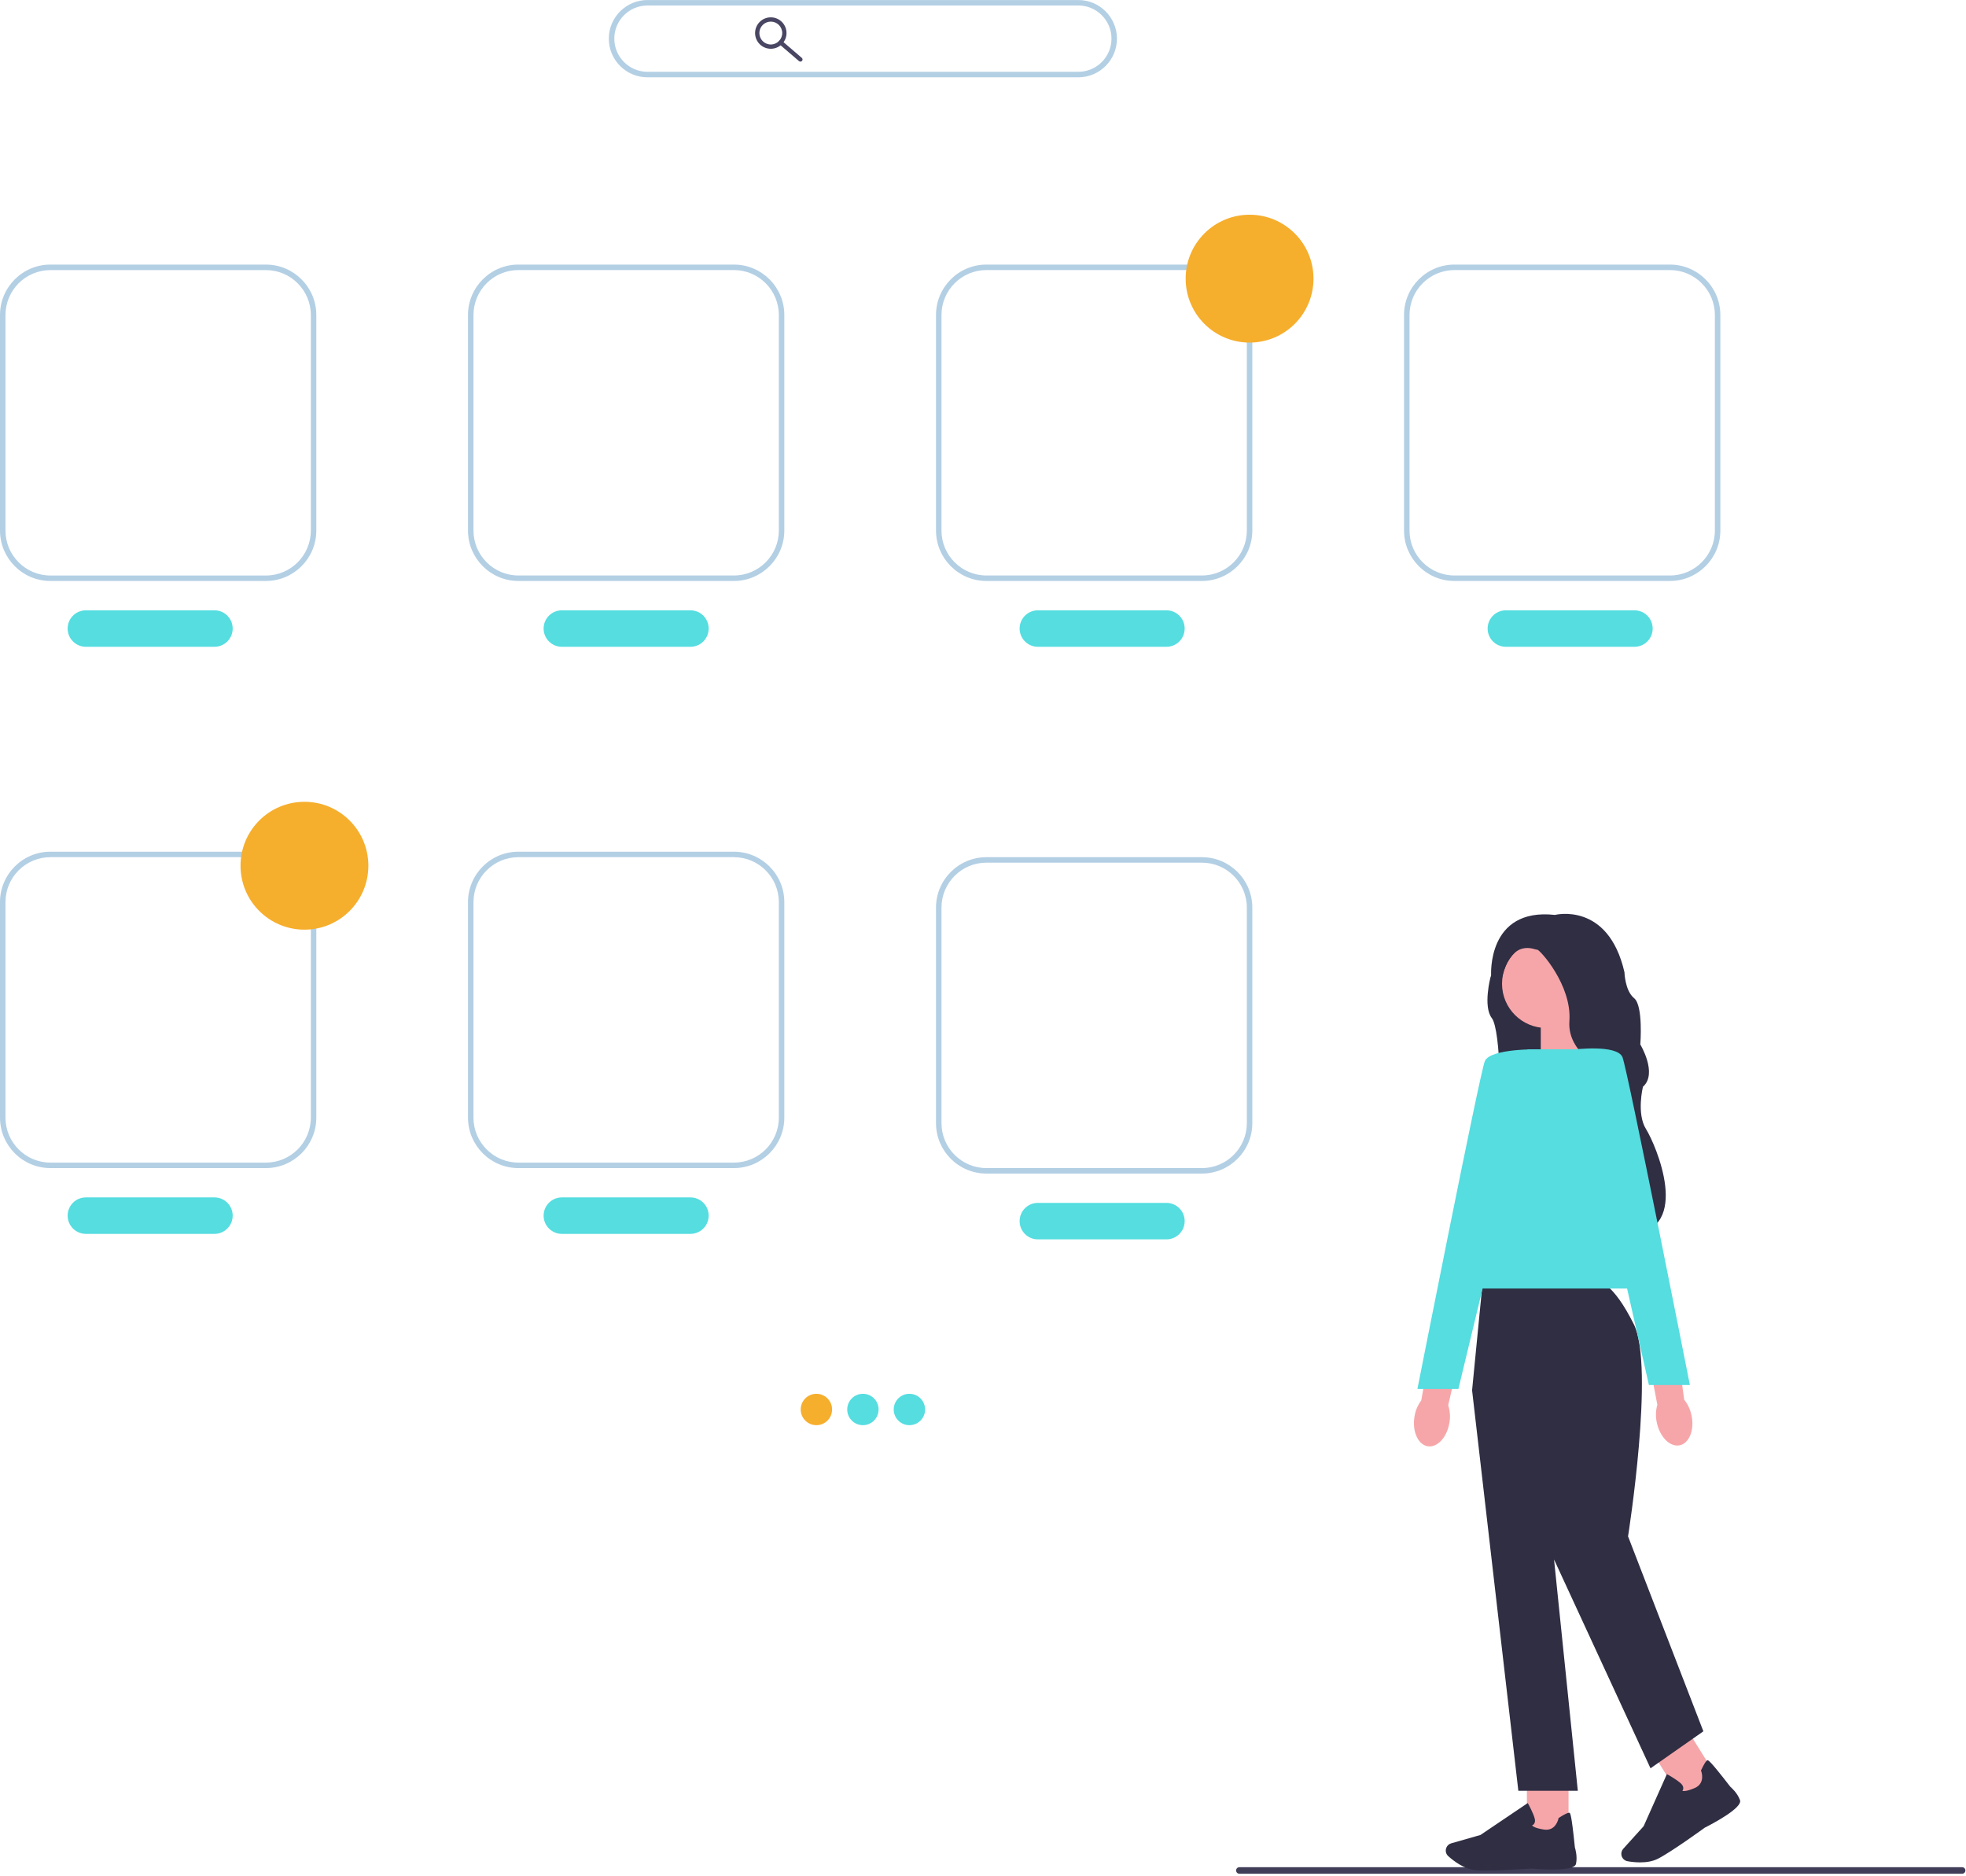 <svg width="717" height="684" viewBox="0 0 717 684" fill="none" xmlns="http://www.w3.org/2000/svg">
<g clip-path="url(#clip0_1_13)">
<path d="M450.81 682C450.81 682.66 451.34 683.19 452 683.19H715.59C716.25 683.19 716.78 682.66 716.78 682C716.78 681.34 716.25 680.81 715.59 680.81H452C451.34 680.81 450.81 681.34 450.81 682Z" fill="#3F3D58"/>
<path d="M546.64 348.65L543.59 356.28C543.59 356.28 540.78 366.96 544.07 371.22C547.36 375.48 548.09 408.09 544.56 410.5C541.02 412.91 589.38 388.17 589.38 388.17C589.38 388.17 570.5 344.39 570.18 344.23C569.86 344.07 557.49 340.21 557.49 340.21L546.65 348.64L546.64 348.65Z" fill="#2F2E43"/>
<path d="M578.12 386.36L561.92 391.69V368.37H576.62L578.12 386.36Z" fill="#F6A6A9"/>
<path d="M528.6 518.76C527.72 524.1 524.16 527.93 520.64 527.32C517.12 526.7 514.98 521.87 515.86 516.53C516.18 514.39 517.03 512.37 518.33 510.63L522.35 488.04L533.28 490.33L528.16 512.35C528.83 514.43 528.99 516.63 528.6 518.76Z" fill="#F6A6A9"/>
<path d="M572.04 647.44H556.86V668.97H572.04V647.44Z" fill="#F6A6A9"/>
<path d="M542.08 682C540.48 682 539.06 681.96 537.99 681.86C533.96 681.49 530.11 678.52 528.18 676.78C527.31 676 527.03 674.75 527.49 673.68C527.81 672.91 528.46 672.33 529.27 672.1L539.92 669.06L557.17 657.42L557.36 657.76C557.43 657.89 559.13 660.94 559.69 663C559.91 663.78 559.85 664.44 559.52 664.94C559.29 665.29 558.98 665.49 558.72 665.61C559.03 665.94 560.01 666.6 563.02 667.08C567.42 667.78 568.34 663.22 568.38 663.03L568.41 662.88L568.54 662.8C570.63 661.45 571.92 660.84 572.37 660.97C572.65 661.05 573.11 661.19 574.36 673.61C574.49 674 575.36 676.86 574.77 679.59C574.12 682.56 561.14 681.54 558.54 681.3C558.47 681.3 548.74 682 542.08 682Z" fill="#2F2E43"/>
<path d="M615.242 630.514L602.362 638.547L613.755 656.815L626.636 648.782L615.242 630.514Z" fill="#F6A6A9"/>
<path d="M598.14 679.05C596.36 679.05 594.72 678.84 593.56 678.63C592.41 678.43 591.52 677.52 591.33 676.37C591.2 675.54 591.44 674.71 592 674.09L599.43 665.87L607.91 646.87L608.26 647.06C608.39 647.13 611.44 648.82 613.01 650.27C613.61 650.82 613.91 651.41 613.89 652.01C613.89 652.43 613.72 652.77 613.57 653C614.01 653.11 615.19 653.16 618 651.97C622.1 650.24 620.48 645.88 620.4 645.69L620.34 645.55L620.41 645.41C621.47 643.16 622.24 641.95 622.69 641.83C622.97 641.75 623.44 641.63 631.07 651.5C631.38 651.76 633.64 653.72 634.58 656.36C635.6 659.23 624.04 665.23 621.72 666.4C621.65 666.46 609.55 675.25 604.59 677.75C602.62 678.74 600.29 679.05 598.16 679.05H598.14Z" fill="#2F2E43"/>
<path d="M583.21 467.41H540.73L536.87 506.93L553.74 652.95H575.43L566.76 568.61L601.94 644.75L621.22 631.26L593.75 560.18C593.75 560.18 603.56 498.25 595.85 482.83C588.14 467.41 583.22 467.41 583.22 467.41H583.21Z" fill="#2F2E43"/>
<path d="M604.34 469.82H530.6L557.11 382.59H586.51L604.34 469.82Z" fill="#55DDE0"/>
<path d="M561.75 382.6C561.75 382.6 543.44 382.12 541.51 386.94C539.58 391.76 516.93 506.46 516.93 506.46H531.87L561.75 382.6Z" fill="#55DDE0"/>
<path d="M563.93 374.82C572.844 374.82 580.07 367.594 580.07 358.68C580.07 349.766 572.844 342.54 563.93 342.54C555.016 342.54 547.79 349.766 547.79 358.68C547.79 367.594 555.016 374.82 563.93 374.82Z" fill="#F6A6A9"/>
<path d="M567.06 333.6C567.06 333.6 586.5 328.62 592.44 354.48C592.44 354.48 592.6 361.23 595.97 363.96C599.34 366.69 598.22 380.83 598.22 380.83C598.22 380.83 604.65 391.43 599.18 396.25C599.18 396.25 596.77 406.05 600.3 411.67C603.83 417.29 617.17 448.22 595 450.1C595 450.1 583.76 443.31 589.06 423.07C594.36 402.83 588.42 391.65 588.42 391.65C588.42 391.65 571.39 385.48 572.36 372.3C573.32 359.13 561.44 346.12 560.63 346.28C559.82 346.44 551.47 341.62 547.78 356.4L543.82 355.73C543.82 355.73 542.16 330.86 567.06 333.59V333.6Z" fill="#2F2E43"/>
<path d="M616.92 516.16C618 521.47 616.03 526.31 612.52 526.99C609.01 527.66 605.3 523.91 604.22 518.6C603.76 516.49 603.83 514.29 604.43 512.21L600.16 489.67L611.19 487.93L614.22 510.34C615.59 512.05 616.51 514.05 616.91 516.18L616.92 516.16Z" fill="#F6A6A9"/>
<path d="M573.66 382.7C573.66 382.7 589.79 380.66 591.72 385.48C593.65 390.3 616.3 505 616.3 505H601.36L573.67 382.71L573.66 382.7Z" fill="#55DDE0"/>
<path d="M96.98 211.83H18.38C8.25 211.83 0 203.59 0 193.45V114.85C0 104.72 8.24 96.47 18.38 96.47H96.98C107.11 96.47 115.36 104.71 115.36 114.85V193.45C115.36 203.58 107.12 211.83 96.98 211.83ZM18.38 98.48C9.35 98.48 2 105.83 2 114.86V193.46C2 202.49 9.35 209.84 18.38 209.84H96.98C106.01 209.84 113.36 202.49 113.36 193.46V114.86C113.36 105.83 106.01 98.48 96.98 98.48H18.38Z" fill="#69A1CB" fill-opacity="0.5"/>
<path d="M267.66 211.83H189.06C178.93 211.83 170.68 203.59 170.68 193.45V114.85C170.68 104.72 178.92 96.47 189.06 96.47H267.66C277.79 96.47 286.04 104.71 286.04 114.85V193.45C286.04 203.58 277.8 211.83 267.66 211.83ZM189.06 98.47C180.03 98.47 172.68 105.82 172.68 114.85V193.45C172.68 202.48 180.03 209.83 189.06 209.83H267.66C276.69 209.83 284.04 202.48 284.04 193.45V114.85C284.04 105.82 276.69 98.47 267.66 98.47H189.06Z" fill="#69A1CB" fill-opacity="0.5"/>
<path d="M267.66 425.9H189.06C178.93 425.9 170.68 417.66 170.68 407.52V328.92C170.68 318.79 178.92 310.54 189.06 310.54H267.66C277.79 310.54 286.04 318.78 286.04 328.92V407.52C286.04 417.65 277.8 425.9 267.66 425.9ZM189.06 312.54C180.03 312.54 172.68 319.89 172.68 328.92V407.52C172.68 416.55 180.03 423.9 189.06 423.9H267.66C276.69 423.9 284.04 416.55 284.04 407.52V328.92C284.04 319.89 276.69 312.54 267.66 312.54H189.06Z" fill="#69A1CB" fill-opacity="0.5"/>
<path d="M96.98 425.9H18.38C8.25 425.9 0 417.66 0 407.52V328.92C0 318.79 8.24 310.54 18.38 310.54H96.98C107.11 310.54 115.36 318.78 115.36 328.92V407.52C115.36 417.65 107.12 425.9 96.98 425.9ZM18.38 312.54C9.35 312.54 2 319.89 2 328.92V407.52C2 416.55 9.35 423.9 18.38 423.9H96.98C106.01 423.9 113.36 416.55 113.36 407.52V328.92C113.36 319.89 106.01 312.54 96.98 312.54H18.38Z" fill="#69A1CB" fill-opacity="0.5"/>
<path d="M111.03 338.97C123.904 338.97 134.34 328.534 134.34 315.66C134.34 302.786 123.904 292.35 111.03 292.35C98.156 292.35 87.72 302.786 87.72 315.66C87.72 328.534 98.156 338.97 111.03 338.97Z" fill="#F6AE2D"/>
<path d="M438.34 211.83H359.74C349.61 211.83 341.36 203.59 341.36 193.45V114.85C341.36 104.72 349.6 96.47 359.74 96.47H438.34C448.47 96.47 456.72 104.71 456.72 114.85V193.45C456.72 203.58 448.48 211.83 438.34 211.83ZM359.74 98.47C350.71 98.47 343.36 105.82 343.36 114.85V193.45C343.36 202.48 350.71 209.83 359.74 209.83H438.34C447.37 209.83 454.72 202.48 454.72 193.45V114.85C454.72 105.82 447.37 98.47 438.34 98.47H359.74Z" fill="#69A1CB" fill-opacity="0.5"/>
<path d="M455.72 124.91C468.594 124.91 479.03 114.474 479.03 101.6C479.03 88.726 468.594 78.29 455.72 78.29C442.846 78.29 432.41 88.726 432.41 101.6C432.41 114.474 442.846 124.91 455.72 124.91Z" fill="#F6AE2D"/>
<path d="M78.21 235.83H31.32C27.65 235.83 24.67 232.85 24.67 229.18C24.67 225.51 27.65 222.53 31.32 222.53H78.21C81.88 222.53 84.86 225.51 84.86 229.18C84.86 232.85 81.88 235.83 78.21 235.83Z" fill="#55DDE0"/>
<path d="M251.8 235.83H204.91C201.24 235.83 198.26 232.85 198.26 229.18C198.26 225.51 201.24 222.53 204.91 222.53H251.8C255.47 222.53 258.45 225.51 258.45 229.18C258.45 232.85 255.47 235.83 251.8 235.83Z" fill="#55DDE0"/>
<path d="M425.4 235.83H378.51C374.84 235.83 371.86 232.85 371.86 229.18C371.86 225.51 374.84 222.53 378.51 222.53H425.4C429.07 222.53 432.05 225.51 432.05 229.18C432.05 232.85 429.07 235.83 425.4 235.83Z" fill="#55DDE0"/>
<path d="M438.34 427.9H359.74C349.61 427.9 341.36 419.66 341.36 409.52V330.92C341.36 320.79 349.6 312.54 359.74 312.54H438.34C448.47 312.54 456.72 320.78 456.72 330.92V409.52C456.72 419.65 448.48 427.9 438.34 427.9ZM359.74 314.54C350.71 314.54 343.36 321.89 343.36 330.92V409.52C343.36 418.55 350.71 425.9 359.74 425.9H438.34C447.37 425.9 454.72 418.55 454.72 409.52V330.92C454.72 321.89 447.37 314.54 438.34 314.54H359.74Z" fill="#69A1CB" fill-opacity="0.5"/>
<path d="M425.4 451.89H378.51C374.84 451.89 371.86 448.91 371.86 445.24C371.86 441.57 374.84 438.59 378.51 438.59H425.4C429.07 438.59 432.05 441.57 432.05 445.24C432.05 448.91 429.07 451.89 425.4 451.89Z" fill="#55DDE0"/>
<path d="M609.03 211.83H530.43C520.3 211.83 512.05 203.59 512.05 193.45V114.85C512.05 104.72 520.29 96.47 530.43 96.47H609.03C619.16 96.47 627.41 104.71 627.41 114.85V193.45C627.41 203.58 619.17 211.83 609.03 211.83ZM530.43 98.47C521.4 98.47 514.05 105.82 514.05 114.85V193.45C514.05 202.48 521.4 209.83 530.43 209.83H609.03C618.06 209.83 625.41 202.48 625.41 193.45V114.85C625.41 105.82 618.06 98.47 609.03 98.47H530.43Z" fill="#69A1CB" fill-opacity="0.5"/>
<path d="M596.08 235.83H549.19C545.52 235.83 542.54 232.85 542.54 229.18C542.54 225.51 545.52 222.53 549.19 222.53H596.08C599.75 222.53 602.73 225.51 602.73 229.18C602.73 232.85 599.75 235.83 596.08 235.83Z" fill="#55DDE0"/>
<path d="M78.21 449.89H31.32C27.65 449.89 24.67 446.91 24.67 443.24C24.67 439.57 27.65 436.59 31.32 436.59H78.21C81.88 436.59 84.86 439.57 84.86 443.24C84.86 446.91 81.88 449.89 78.21 449.89Z" fill="#55DDE0"/>
<path d="M251.8 449.89H204.91C201.24 449.89 198.26 446.91 198.26 443.24C198.26 439.57 201.24 436.59 204.91 436.59H251.8C255.47 436.59 258.45 439.57 258.45 443.24C258.45 446.91 255.47 449.89 251.8 449.89Z" fill="#55DDE0"/>
<path d="M297.74 519.64C300.899 519.64 303.46 517.079 303.46 513.92C303.46 510.761 300.899 508.2 297.74 508.2C294.581 508.2 292.02 510.761 292.02 513.92C292.02 517.079 294.581 519.64 297.74 519.64Z" fill="#F6AE2D"/>
<path d="M314.7 519.64C317.859 519.64 320.42 517.079 320.42 513.92C320.42 510.761 317.859 508.2 314.7 508.2C311.541 508.2 308.98 510.761 308.98 513.92C308.98 517.079 311.541 519.64 314.7 519.64Z" fill="#55DDE0"/>
<path d="M331.66 519.64C334.819 519.64 337.38 517.079 337.38 513.92C337.38 510.761 334.819 508.2 331.66 508.2C328.501 508.2 325.94 510.761 325.94 513.92C325.94 517.079 328.501 519.64 331.66 519.64Z" fill="#55DDE0"/>
<path d="M393.26 28.19H236.12C228.35 28.19 222.03 21.87 222.03 14.1C222.03 6.33 228.35 0.01 236.12 0.01H393.26C401.03 0.01 407.35 6.33 407.35 14.1C407.35 21.87 401.03 28.19 393.26 28.19ZM236.13 2C229.46 2 224.04 7.43 224.04 14.09C224.04 20.75 229.47 26.18 236.13 26.18H393.27C399.94 26.18 405.36 20.75 405.36 14.09C405.36 7.43 399.93 2 393.27 2H236.13Z" fill="#69A1CB" fill-opacity="0.5"/>
<path d="M281.11 17.78C277.95 17.78 275.38 15.21 275.38 12.05C275.38 8.89 277.95 6.32 281.11 6.32C284.27 6.32 286.84 8.89 286.84 12.05C286.84 15.21 284.27 17.78 281.11 17.78ZM281.11 7.88C278.81 7.88 276.94 9.75 276.94 12.05C276.94 14.35 278.81 16.22 281.11 16.22C283.41 16.22 285.28 14.35 285.28 12.05C285.28 9.75 283.41 7.88 281.11 7.88Z" fill="#484662"/>
<path d="M291.91 22.47C291.73 22.47 291.55 22.41 291.4 22.28L284.16 16.07C283.83 15.79 283.8 15.3 284.08 14.97C284.36 14.64 284.85 14.61 285.18 14.89L292.42 21.1C292.75 21.38 292.78 21.87 292.5 22.2C292.35 22.38 292.13 22.47 291.91 22.47Z" fill="#484662"/>
</g>
<defs>
<clipPath id="clip0_1_13">
<rect width="716.79" height="683.19" fill="white"/>
</clipPath>
</defs>
</svg>
